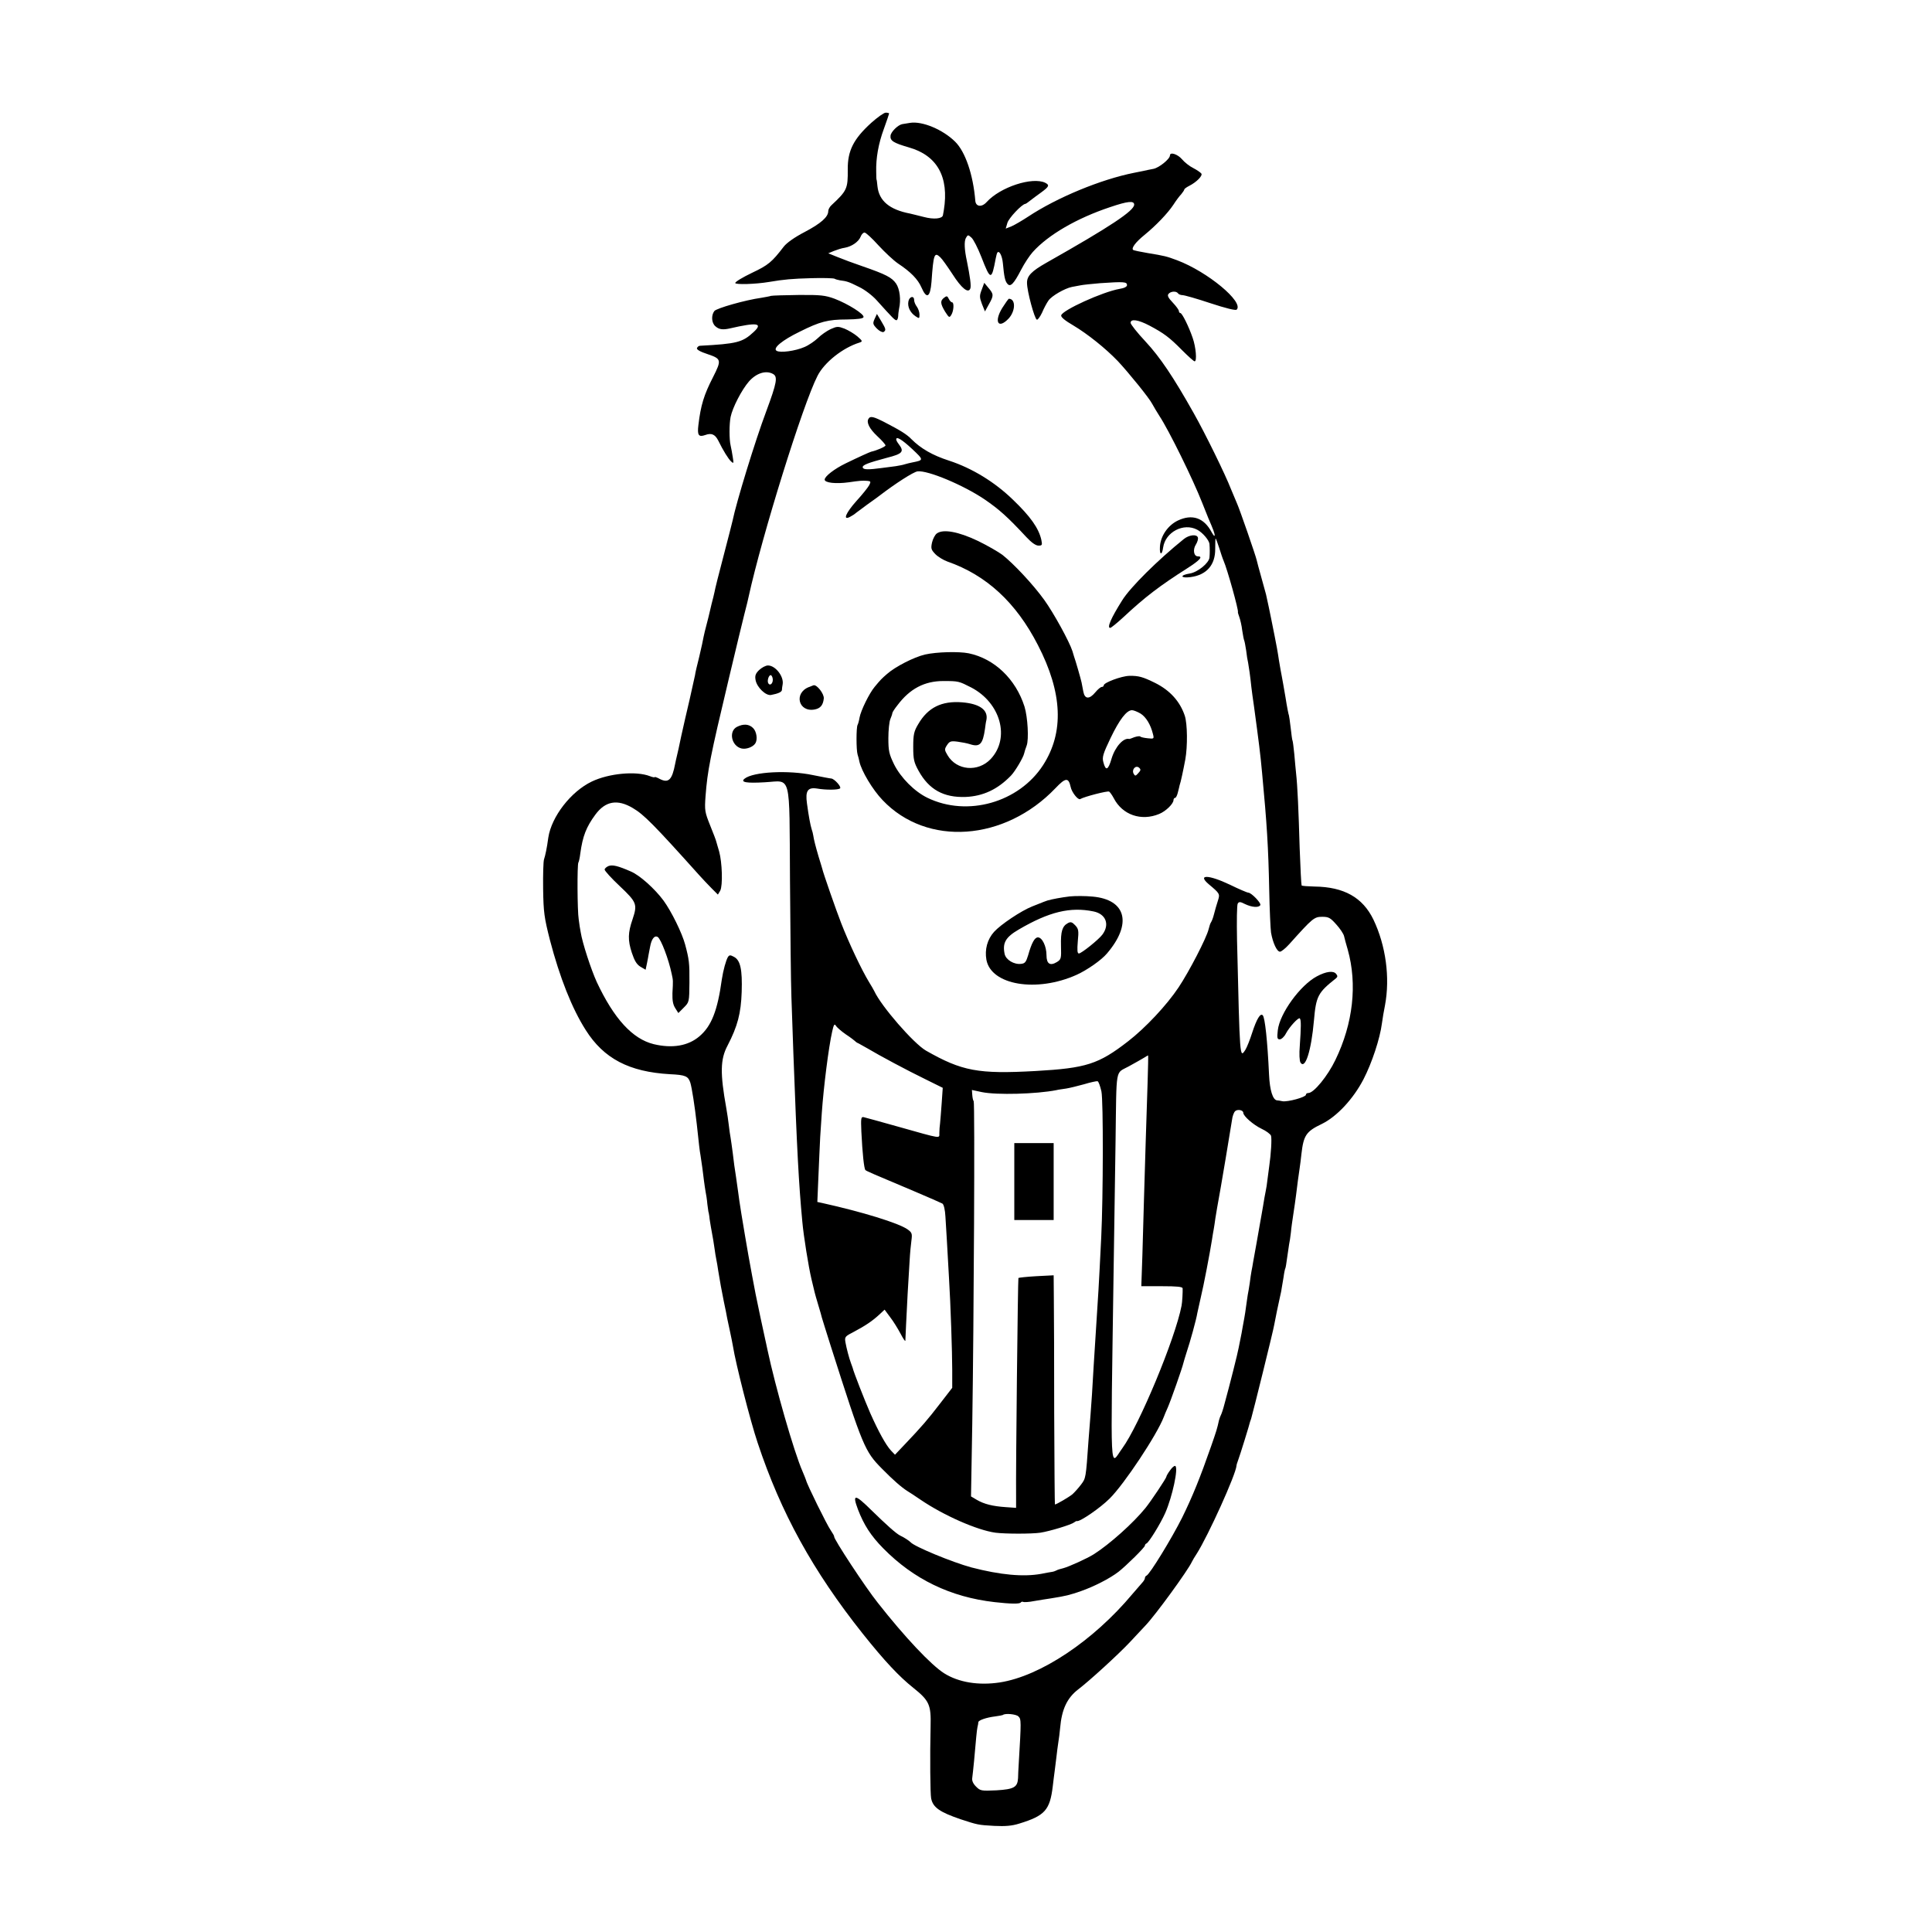 <?xml version="1.0" standalone="no"?>
<!DOCTYPE svg PUBLIC "-//W3C//DTD SVG 20010904//EN"
 "http://www.w3.org/TR/2001/REC-SVG-20010904/DTD/svg10.dtd">
<svg version="1.0" xmlns="http://www.w3.org/2000/svg"
 width="1080pt" height="1080pt" viewBox="0 0 1080 1080"
 preserveAspectRatio="xMidYMid meet">
<g transform="translate(0,1080) scale(0.1,-0.1)"
fill="#000000" stroke="none">
<path d="M4870 10113 c-99 -90 -132 -156 -131 -260 1 -108 -4 -119 -91 -200
-10 -9 -18 -24 -18 -33 0 -33 -41 -69 -132 -117 -56 -29 -101 -61 -117 -82
-66 -86 -86 -103 -177 -146 -52 -25 -94 -50 -94 -57 0 -10 113 -7 190 6 83 14
127 18 235 21 66 2 124 0 130 -3 5 -3 18 -7 30 -9 40 -5 51 -9 107 -37 32 -15
76 -49 99 -75 90 -100 101 -111 110 -111 5 0 9 10 10 23 0 12 3 31 5 42 11 49
4 109 -17 140 -24 34 -56 51 -189 97 -47 16 -109 39 -138 51 l-52 21 31 13
c18 7 45 16 61 18 40 7 78 34 89 62 5 13 14 23 22 23 7 0 42 -32 77 -71 36
-39 85 -85 110 -102 71 -47 111 -88 131 -134 29 -67 49 -56 56 31 11 156 16
169 49 138 11 -10 41 -53 68 -94 51 -80 89 -110 100 -81 6 14 -2 69 -19 153
-14 64 -16 110 -6 129 11 19 12 20 31 3 11 -9 36 -58 56 -109 51 -132 57 -132
80 -8 3 16 7 31 10 34 11 11 26 -20 30 -60 7 -76 12 -100 25 -115 17 -21 36
-1 77 78 18 35 47 79 65 99 86 96 246 189 432 251 100 34 135 37 135 14 0 -34
-132 -122 -491 -325 -83 -47 -109 -74 -108 -113 0 -46 42 -201 55 -205 5 -2
18 16 29 39 10 24 26 54 36 68 18 26 91 68 131 76 13 2 34 6 48 9 14 3 63 8
110 12 133 9 150 8 150 -11 0 -9 -16 -17 -42 -21 -93 -16 -320 -119 -326 -148
-2 -10 21 -29 69 -57 77 -46 178 -126 248 -199 59 -63 176 -207 192 -239 8
-15 26 -45 40 -67 53 -80 188 -355 239 -485 12 -30 27 -68 34 -85 29 -67 36
-86 36 -98 -1 -7 -8 2 -17 18 -43 81 -109 103 -189 65 -56 -27 -97 -87 -100
-147 -3 -47 12 -49 18 -3 13 86 114 139 190 99 31 -16 68 -60 69 -81 2 -23 2
-53 0 -74 -2 -31 -66 -83 -110 -90 -58 -9 -53 -28 5 -20 89 12 138 68 137 158
0 32 1 58 2 58 2 0 11 -24 20 -52 9 -29 20 -62 25 -73 21 -48 85 -278 80 -287
-1 -2 3 -14 8 -28 5 -14 13 -47 16 -74 4 -27 9 -52 11 -56 2 -4 7 -29 11 -56
3 -27 8 -58 11 -69 4 -21 12 -76 18 -135 2 -19 9 -69 15 -110 27 -200 35 -260
45 -370 27 -287 35 -412 40 -659 2 -106 7 -212 10 -234 10 -58 33 -107 50
-107 8 0 31 19 52 42 130 145 139 153 184 153 37 0 46 -6 79 -43 21 -23 40
-52 43 -64 3 -13 12 -47 21 -77 54 -193 30 -412 -69 -616 -43 -90 -121 -185
-151 -185 -8 0 -14 -4 -14 -10 0 -13 -101 -41 -131 -36 -13 3 -27 5 -31 5 -23
3 -40 56 -44 143 -9 193 -23 319 -35 332 -13 15 -34 -19 -60 -99 -12 -38 -29
-80 -37 -93 -32 -49 -31 -59 -47 613 -2 105 -1 196 4 204 7 11 14 11 41 -3 38
-18 76 -21 85 -6 7 11 -50 70 -67 70 -6 0 -53 20 -104 45 -118 56 -183 58
-117 2 61 -51 63 -54 52 -89 -12 -38 -13 -42 -24 -83 -4 -16 -11 -34 -15 -40
-4 -5 -10 -23 -14 -40 -12 -49 -108 -235 -168 -325 -66 -99 -185 -226 -282
-301 -165 -128 -234 -150 -516 -166 -322 -18 -412 -1 -614 114 -69 40 -250
248 -289 333 -4 8 -17 31 -29 50 -42 69 -112 217 -156 330 -27 69 -101 281
-106 305 -2 6 -10 35 -20 66 -17 58 -26 93 -30 119 -1 8 -5 24 -9 35 -7 23
-16 69 -26 143 -10 71 4 92 56 84 51 -9 120 -8 129 1 9 8 -31 53 -49 55 -6 0
-52 9 -102 19 -137 29 -335 19 -383 -20 -25 -20 11 -26 113 -20 151 8 137 64
141 -549 2 -282 5 -576 8 -653 3 -77 8 -219 11 -315 20 -538 30 -728 50 -940
7 -79 35 -253 51 -320 9 -36 17 -69 18 -75 1 -5 10 -37 20 -70 10 -33 19 -64
20 -70 1 -5 24 -77 50 -160 180 -564 190 -588 286 -685 63 -64 109 -104 142
-125 9 -5 42 -27 73 -48 129 -88 317 -171 420 -185 56 -7 202 -7 250 0 53 8
174 45 188 57 7 5 14 9 17 8 16 -5 130 73 183 126 81 80 265 357 303 457 3 8
12 31 21 50 17 38 83 226 88 250 2 8 10 35 18 60 19 56 55 186 60 220 3 14 12
54 20 90 15 61 50 244 62 320 3 19 7 46 10 60 2 14 7 41 9 60 3 19 8 46 10 60
17 89 79 461 83 490 2 19 10 41 17 48 13 13 46 7 46 -9 0 -18 56 -67 102 -89
26 -12 50 -30 53 -39 5 -17 0 -102 -10 -170 -3 -20 -7 -54 -10 -76 -2 -22 -7
-51 -10 -65 -3 -14 -10 -52 -15 -85 -6 -33 -12 -71 -15 -85 -8 -48 -33 -187
-40 -225 -2 -16 -7 -39 -9 -50 -2 -11 -7 -42 -10 -68 -4 -27 -9 -56 -11 -65
-1 -10 -6 -37 -9 -62 -3 -25 -8 -55 -10 -66 -2 -12 -7 -37 -10 -55 -3 -19 -8
-45 -11 -59 -3 -14 -8 -38 -11 -55 -5 -29 -49 -204 -79 -313 -7 -28 -17 -57
-20 -62 -3 -5 -8 -19 -11 -30 -10 -46 -14 -59 -44 -145 -61 -175 -104 -281
-162 -399 -57 -114 -181 -317 -199 -324 -5 -2 -9 -8 -9 -14 0 -5 -6 -15 -12
-22 -7 -8 -33 -38 -58 -67 -219 -262 -515 -459 -741 -494 -118 -18 -230 0
-311 51 -73 46 -221 203 -371 394 -69 86 -248 359 -244 370 1 3 -8 19 -19 35
-21 29 -134 259 -138 280 -2 5 -10 28 -20 50 -48 109 -152 473 -196 680 -5 22
-10 49 -13 60 -5 22 -47 217 -53 250 -14 74 -27 141 -40 215 -8 47 -17 96 -19
110 -8 44 -34 203 -39 248 -3 23 -9 61 -12 85 -9 58 -10 64 -18 132 -4 33 -10
71 -12 85 -3 14 -7 45 -10 70 -3 25 -9 68 -14 95 -35 195 -34 273 7 350 56
108 75 180 79 300 4 125 -7 177 -43 196 -20 11 -26 11 -34 -1 -11 -19 -26 -73
-34 -125 -24 -175 -58 -261 -125 -318 -63 -54 -152 -69 -256 -44 -118 29 -222
142 -318 347 -32 70 -81 220 -90 279 -3 14 -8 46 -11 71 -8 48 -9 306 -2 318
3 4 8 27 11 52 13 95 33 147 84 216 56 76 123 88 209 37 62 -36 120 -95 373
-377 19 -21 50 -54 69 -73 l34 -34 13 22 c15 28 11 158 -6 219 -8 25 -14 50
-16 55 -1 6 -16 46 -34 90 -30 75 -32 84 -26 165 11 142 24 211 131 660 13 58
96 400 102 420 3 14 7 30 8 35 74 338 303 1075 385 1234 38 75 141 157 235
186 18 6 17 9 -13 35 -18 15 -50 34 -72 43 -35 13 -41 13 -77 -3 -21 -10 -53
-32 -71 -50 -18 -17 -51 -40 -75 -50 -50 -22 -136 -34 -156 -21 -23 14 31 59
130 107 112 56 157 68 263 68 61 1 91 5 93 13 6 16 -86 74 -162 103 -52 19
-78 22 -200 21 -77 -1 -147 -3 -155 -5 -8 -3 -33 -7 -55 -11 -87 -12 -250 -58
-262 -74 -18 -24 -16 -66 6 -85 20 -18 41 -21 81 -12 152 35 187 30 133 -20
-62 -58 -94 -66 -300 -77 -7 0 -14 -6 -17 -13 -3 -8 17 -20 60 -34 77 -26 78
-33 30 -128 -51 -99 -69 -158 -82 -268 -7 -57 1 -69 38 -56 35 13 55 4 73 -31
28 -57 56 -102 72 -117 14 -13 15 -11 9 25 -3 22 -9 51 -12 65 -8 34 -8 118 0
159 11 53 62 152 103 199 41 46 94 63 133 42 29 -15 23 -48 -37 -210 -62 -165
-167 -508 -188 -611 -2 -9 -24 -96 -50 -195 -26 -98 -49 -190 -51 -204 -3 -14
-10 -43 -16 -65 -5 -22 -11 -47 -13 -55 -2 -8 -8 -35 -15 -60 -7 -25 -14 -56
-17 -70 -2 -14 -13 -63 -24 -110 -12 -47 -23 -94 -24 -105 -2 -11 -16 -72 -30
-135 -15 -63 -36 -155 -47 -205 -10 -49 -21 -99 -24 -110 -3 -11 -7 -31 -10
-45 -17 -90 -37 -109 -85 -85 -16 9 -29 13 -29 11 0 -3 -12 -1 -27 5 -77 30
-229 16 -325 -30 -117 -56 -225 -196 -243 -313 -8 -60 -17 -101 -24 -122 -4
-12 -6 -86 -5 -166 2 -130 6 -159 38 -285 55 -210 123 -382 200 -503 101 -160
243 -234 471 -247 87 -4 102 -11 114 -48 9 -31 24 -127 36 -232 13 -119 15
-142 21 -175 7 -45 14 -96 19 -140 2 -19 7 -47 9 -61 3 -14 8 -45 10 -70 3
-24 6 -44 6 -44 1 0 3 -11 5 -25 1 -14 6 -41 9 -60 11 -60 17 -94 21 -125 2
-16 6 -41 9 -55 3 -14 8 -43 11 -65 11 -69 17 -98 31 -170 8 -38 17 -81 19
-95 3 -14 10 -47 16 -75 6 -27 13 -63 16 -80 15 -96 97 -418 138 -540 130
-392 309 -717 588 -1068 122 -153 203 -239 282 -302 90 -72 100 -95 97 -215
-4 -168 -2 -378 3 -403 10 -51 48 -77 165 -117 95 -31 97 -32 188 -37 62 -3
99 0 140 13 143 44 171 75 187 209 3 28 8 64 10 80 2 17 7 53 10 80 3 28 8 66
11 85 3 19 8 55 10 80 9 105 39 168 101 216 61 46 223 194 288 263 33 35 72
77 87 93 56 58 240 311 261 358 4 8 16 29 27 45 64 101 219 443 222 492 0 5 5
19 10 33 8 20 65 204 66 213 1 1 3 9 6 17 8 25 124 492 129 525 6 33 23 116
32 155 3 14 8 34 9 45 2 11 7 40 11 65 3 24 8 47 10 50 2 3 6 29 10 59 4 30 9
63 11 75 3 12 7 41 10 66 2 25 9 72 14 105 5 33 12 80 15 105 6 50 14 112 20
150 2 14 7 50 10 80 12 103 26 125 114 167 84 41 176 140 233 250 47 91 92
227 103 313 3 25 11 70 17 100 29 154 5 334 -65 480 -60 123 -164 182 -329
184 -36 1 -69 3 -72 6 -2 3 -7 98 -11 210 -6 208 -12 347 -20 417 -2 21 -7 70
-10 108 -4 39 -8 72 -10 75 -2 3 -6 34 -10 70 -4 36 -9 68 -10 71 -2 3 -11 48
-19 100 -9 52 -18 105 -21 119 -3 14 -10 54 -16 90 -5 36 -16 97 -24 135 -8
39 -16 81 -19 95 -5 27 -21 101 -29 137 -3 12 -15 56 -27 98 -12 42 -23 84
-25 93 -6 27 -95 284 -110 317 -7 17 -22 53 -34 81 -31 80 -143 309 -208 424
-113 201 -188 313 -270 401 -46 49 -83 96 -83 104 0 24 42 18 105 -15 81 -43
112 -66 182 -137 35 -35 66 -63 71 -63 14 0 7 80 -11 131 -22 64 -59 139 -69
139 -4 0 -8 5 -8 11 0 6 -15 27 -34 47 -26 27 -32 40 -24 49 12 15 44 17 53 3
3 -5 15 -10 25 -10 11 0 81 -20 156 -45 85 -28 141 -42 147 -36 42 42 -163
212 -333 276 -59 22 -71 25 -163 40 -42 7 -80 15 -83 18 -11 10 15 44 63 83
65 53 130 121 162 169 14 22 34 49 44 59 9 11 17 23 17 26 0 4 12 13 28 21 41
21 75 56 68 68 -4 6 -24 20 -45 31 -21 10 -50 33 -64 50 -24 28 -67 42 -67 21
0 -20 -61 -69 -92 -75 -18 -3 -44 -9 -58 -12 -14 -3 -36 -7 -50 -10 -186 -37
-431 -138 -594 -246 -32 -21 -73 -45 -91 -53 l-33 -13 9 31 c7 27 81 105 100
107 3 0 15 8 27 18 12 9 39 30 62 46 45 33 48 41 23 54 -72 35 -252 -24 -328
-108 -27 -30 -60 -26 -63 7 -12 147 -56 275 -113 331 -69 68 -184 116 -252
105 -17 -3 -37 -6 -43 -7 -24 -4 -64 -43 -66 -65 -3 -28 16 -40 102 -65 159
-45 226 -165 196 -351 -2 -11 -4 -23 -5 -28 -3 -20 -51 -25 -107 -10 -33 8
-67 17 -77 19 -115 22 -173 71 -182 152 -2 20 -4 37 -5 37 -1 0 -2 20 -2 45
-2 75 12 156 43 240 16 44 29 83 29 85 0 3 -8 5 -19 5 -10 0 -46 -26 -81 -57z
m-142 -5095 c26 -17 49 -35 52 -38 3 -4 12 -10 20 -13 8 -4 31 -17 50 -28 65
-39 224 -124 323 -172 l97 -48 -6 -87 c-3 -48 -8 -98 -9 -112 -2 -14 -4 -37
-4 -53 -1 -32 21 -36 -231 35 -96 27 -183 51 -192 53 -15 3 -16 -6 -13 -80 6
-123 15 -209 23 -216 7 -6 39 -20 272 -118 80 -34 151 -65 158 -69 8 -5 15
-35 17 -73 4 -58 11 -183 20 -344 9 -144 18 -418 18 -512 l0 -101 -68 -88
c-70 -91 -102 -128 -196 -227 l-56 -59 -22 23 c-29 31 -70 106 -116 209 -33
76 -93 229 -99 255 -2 6 -6 17 -9 25 -10 26 -25 83 -31 117 -5 30 -2 33 47 58
64 34 103 60 142 96 l30 28 31 -42 c18 -23 43 -64 58 -92 14 -27 26 -45 27
-40 0 6 2 46 4 89 4 90 13 257 20 361 2 39 7 89 10 111 5 38 3 44 -22 62 -50
35 -251 97 -476 147 l-28 6 6 142 c3 78 8 178 10 222 3 44 7 105 9 135 10 143
38 366 58 454 8 37 13 45 20 33 5 -9 30 -31 56 -49z m1687 -275 c-7 -196 -14
-452 -20 -643 -2 -80 -6 -223 -9 -317 l-6 -173 115 0 c85 0 115 -3 116 -12 1
-18 -2 -78 -6 -97 -35 -183 -237 -669 -332 -798 -70 -96 -65 -197 -48 982 4
242 9 573 11 735 6 426 -3 376 74 419 36 20 74 41 85 48 11 7 21 13 23 13 1 0
0 -71 -3 -157z m-258 -44 c11 -52 10 -588 -1 -814 -15 -305 -16 -307 -31 -542
-3 -43 -8 -121 -11 -173 -9 -156 -11 -191 -18 -280 -4 -47 -9 -110 -11 -140
-15 -215 -15 -213 -42 -249 -15 -20 -37 -44 -48 -54 -18 -15 -89 -57 -98 -57
-1 0 -3 231 -4 513 0 281 -1 570 -2 640 l-1 128 -97 -5 c-53 -3 -98 -8 -100
-10 -3 -3 -15 -1073 -13 -1218 l0 -67 -57 4 c-74 5 -122 17 -163 41 l-32 19 7
405 c9 579 15 1792 8 1804 -4 5 -7 21 -8 36 l-2 27 56 -12 c83 -17 303 -11
416 11 11 3 36 6 55 9 19 3 64 14 100 24 36 11 70 18 75 17 6 -1 15 -27 22
-57z m-464 -3494 c16 -15 16 -26 2 -260 -2 -33 -4 -71 -4 -85 -3 -51 -23 -62
-120 -68 -86 -4 -91 -3 -115 21 -16 16 -24 33 -21 49 2 12 6 55 10 93 11 124
15 170 19 190 3 11 5 23 5 28 1 11 45 26 93 32 23 3 43 7 44 8 11 11 75 5 87
-8z"/>
<path d="M5670 4195 l0 -215 110 0 110 0 0 215 0 215 -110 0 -110 0 0 -215z"/>
<path d="M5488 9181 c-13 -34 -13 -42 1 -80 l17 -42 22 40 c28 49 27 57 -2 91
l-24 29 -14 -38z"/>
<path d="M5278 9136 c-23 -17 -22 -33 5 -78 22 -34 24 -36 35 -18 14 23 16 70
4 70 -5 0 -13 9 -18 19 -8 17 -12 18 -26 7z"/>
<path d="M5078 9115 c-6 -30 10 -63 40 -83 21 -14 22 -13 22 10 0 13 -7 33
-15 44 -8 10 -15 27 -15 37 0 26 -27 20 -32 -8z"/>
<path d="M5603 9079 c-48 -78 -23 -121 35 -60 39 42 41 110 2 111 -3 0 -19
-23 -37 -51z"/>
<path d="M4889 9017 c-11 -25 -10 -30 13 -54 14 -14 31 -22 37 -19 15 10 14
16 -13 61 l-24 40 -13 -28z"/>
<path d="M4855 8459 c-13 -20 5 -56 50 -98 25 -23 45 -46 45 -51 0 -7 -51 -29
-80 -35 -8 -2 -70 -30 -142 -65 -64 -31 -118 -73 -118 -91 0 -18 62 -25 135
-15 62 9 74 10 103 8 20 -2 21 -4 11 -24 -7 -13 -38 -52 -71 -88 -60 -67 -79
-112 -36 -89 12 6 27 16 32 21 6 5 36 27 66 49 30 21 60 43 65 47 90 69 191
134 214 137 57 7 255 -76 374 -156 83 -57 128 -97 235 -212 28 -30 52 -47 67
-47 21 0 22 3 16 33 -15 65 -61 130 -159 224 -101 98 -228 176 -357 218 -93
30 -158 68 -210 120 -25 26 -60 48 -143 91 -69 36 -87 40 -97 23z m243 -168
c67 -63 67 -63 2 -76 -12 -2 -30 -7 -41 -10 -11 -4 -34 -8 -52 -11 -18 -2 -52
-7 -77 -10 -75 -10 -103 -10 -107 2 -5 14 27 26 135 55 87 22 98 34 67 75 -8
10 -15 22 -15 27 -1 20 31 1 88 -52z"/>
<path d="M5237 7818 c-10 -7 -22 -30 -27 -51 -7 -33 -5 -40 19 -65 15 -15 45
-33 67 -41 218 -76 384 -229 506 -467 138 -267 147 -488 29 -671 -135 -209
-423 -291 -646 -183 -73 35 -150 113 -187 187 -28 58 -32 75 -32 147 0 44 5
92 11 106 6 14 11 29 11 33 0 5 13 25 29 45 69 92 151 135 256 135 86 0 87 -1
156 -36 165 -86 219 -283 109 -400 -71 -75 -191 -64 -241 21 -18 30 -18 34 -3
57 14 21 21 24 59 19 23 -3 54 -9 69 -14 55 -18 72 0 84 85 2 16 5 39 8 50 11
56 -37 91 -136 99 -114 9 -191 -29 -245 -122 -24 -40 -28 -58 -28 -127 0 -70
4 -87 30 -134 58 -105 140 -150 262 -146 98 4 180 42 255 120 23 24 68 100 73
123 2 9 8 29 14 44 13 34 6 160 -12 218 -49 154 -168 268 -312 298 -55 11
-179 8 -245 -7 -62 -15 -164 -67 -211 -108 -33 -29 -36 -32 -70 -73 -30 -36
-77 -132 -84 -171 -3 -18 -8 -36 -11 -41 -8 -13 -8 -141 0 -166 4 -11 8 -29
10 -39 11 -52 74 -158 130 -216 248 -261 682 -230 966 67 57 60 73 61 85 7 6
-30 41 -74 53 -68 24 14 153 47 162 42 5 -3 17 -20 26 -37 48 -93 153 -130
254 -88 37 15 80 57 80 78 0 6 4 12 9 12 5 0 12 15 16 33 4 17 9 34 9 37 6 16
20 81 32 145 13 73 12 198 -3 244 -27 81 -84 143 -167 184 -67 33 -91 40 -143
39 -44 -1 -143 -38 -143 -53 0 -5 -5 -9 -11 -9 -6 0 -22 -13 -36 -30 -33 -40
-59 -39 -67 3 -3 17 -8 41 -10 52 -3 16 -35 127 -42 145 -1 3 -5 16 -9 30 -17
53 -104 212 -158 287 -62 86 -169 200 -233 251 -23 17 -85 53 -139 79 -107 51
-193 67 -228 41z m1139 -1007 c30 -19 56 -61 69 -114 7 -27 6 -28 -29 -24 -20
2 -39 6 -42 10 -3 3 -18 1 -33 -4 -14 -6 -27 -10 -28 -10 -32 9 -79 -43 -99
-109 -19 -66 -33 -72 -46 -21 -8 28 -2 47 40 135 50 104 90 156 120 156 9 0
31 -9 48 -19z m-13 -333 c-15 -17 -18 -17 -26 -3 -12 23 11 49 30 34 11 -10
11 -15 -4 -31z"/>
<path d="M6618 7787 c-145 -117 -299 -269 -345 -343 -63 -100 -86 -154 -67
-154 5 0 38 27 74 60 122 114 204 176 358 274 69 44 89 66 58 66 -23 0 -29 38
-11 66 9 14 14 32 11 40 -7 19 -49 14 -78 -9z"/>
<path d="M4243 7054 c-20 -20 -24 -32 -19 -57 8 -40 57 -87 86 -82 42 8 60 17
61 28 0 7 2 20 4 31 8 44 -40 106 -82 106 -13 0 -35 -12 -50 -26z m77 -54 c0
-22 -16 -35 -25 -20 -9 14 4 52 16 45 5 -4 9 -15 9 -25z"/>
<path d="M4521 6959 c-85 -34 -57 -142 33 -125 32 6 47 24 51 61 3 26 -40 81
-58 74 -1 0 -13 -5 -26 -10z"/>
<path d="M4120 6737 c-48 -24 -32 -107 25 -121 25 -6 63 7 77 28 14 21 8 66
-12 86 -23 23 -54 25 -90 7z"/>
<path d="M3402 5959 c-12 -5 -22 -14 -22 -20 0 -7 38 -49 85 -93 95 -90 99
-101 71 -185 -26 -75 -27 -117 -4 -187 15 -45 27 -65 48 -78 l29 -17 8 38 c4
21 8 40 8 43 1 3 5 24 9 47 8 45 25 66 43 55 18 -12 61 -124 78 -207 8 -36 8
-35 4 -107 -1 -41 3 -64 16 -84 l17 -27 31 31 c30 30 30 32 31 139 1 109 -2
131 -24 213 -17 64 -77 186 -121 246 -49 66 -133 142 -184 163 -71 31 -101 38
-123 30z"/>
<path d="M5980 5789 c-49 -6 -97 -15 -125 -23 -10 -3 -17 -6 -85 -33 -61 -24
-176 -101 -213 -142 -38 -42 -53 -99 -43 -156 26 -142 281 -185 505 -84 59 27
138 82 169 119 142 166 108 301 -80 318 -40 4 -98 4 -128 1z m133 -84 c69 -14
92 -73 49 -130 -21 -28 -117 -105 -131 -105 -9 0 -10 19 -6 68 6 60 4 70 -15
90 -17 18 -25 20 -40 12 -32 -17 -41 -47 -39 -127 2 -71 1 -76 -23 -91 -38
-23 -58 -10 -58 38 0 50 -24 100 -48 100 -18 0 -35 -30 -55 -101 -11 -36 -17
-45 -39 -47 -40 -5 -85 23 -92 55 -13 62 5 94 79 137 169 99 288 128 418 101z"/>
<path d="M7361 5342 c-92 -49 -207 -206 -218 -301 -5 -44 -3 -51 11 -51 9 0
25 14 34 32 20 38 71 93 78 85 8 -7 7 -52 0 -152 -4 -46 -2 -86 4 -95 26 -40
60 65 75 235 12 137 22 156 123 236 10 8 10 14 1 25 -15 19 -56 14 -108 -14z"/>
<path d="M6541 2581 c-12 -16 -21 -32 -21 -36 0 -8 -89 -141 -117 -175 -68
-84 -200 -202 -288 -258 -38 -24 -140 -70 -170 -78 -16 -4 -34 -9 -40 -13 -5
-3 -17 -7 -25 -8 -8 -1 -35 -6 -60 -11 -100 -18 -228 -6 -390 36 -107 29 -320
117 -340 141 -6 7 -38 28 -58 37 -22 11 -73 56 -162 143 -92 91 -107 91 -74 3
33 -86 72 -147 141 -217 170 -173 376 -273 623 -301 87 -10 141 -11 146 -2 3
4 9 6 14 3 4 -2 32 -1 61 5 30 5 72 12 94 15 87 14 102 18 169 41 71 25 160
70 209 108 41 32 147 136 147 146 0 5 4 10 9 12 13 5 78 110 105 171 40 92 74
251 56 262 -5 3 -18 -8 -29 -24z"/>
</g>
</svg>
